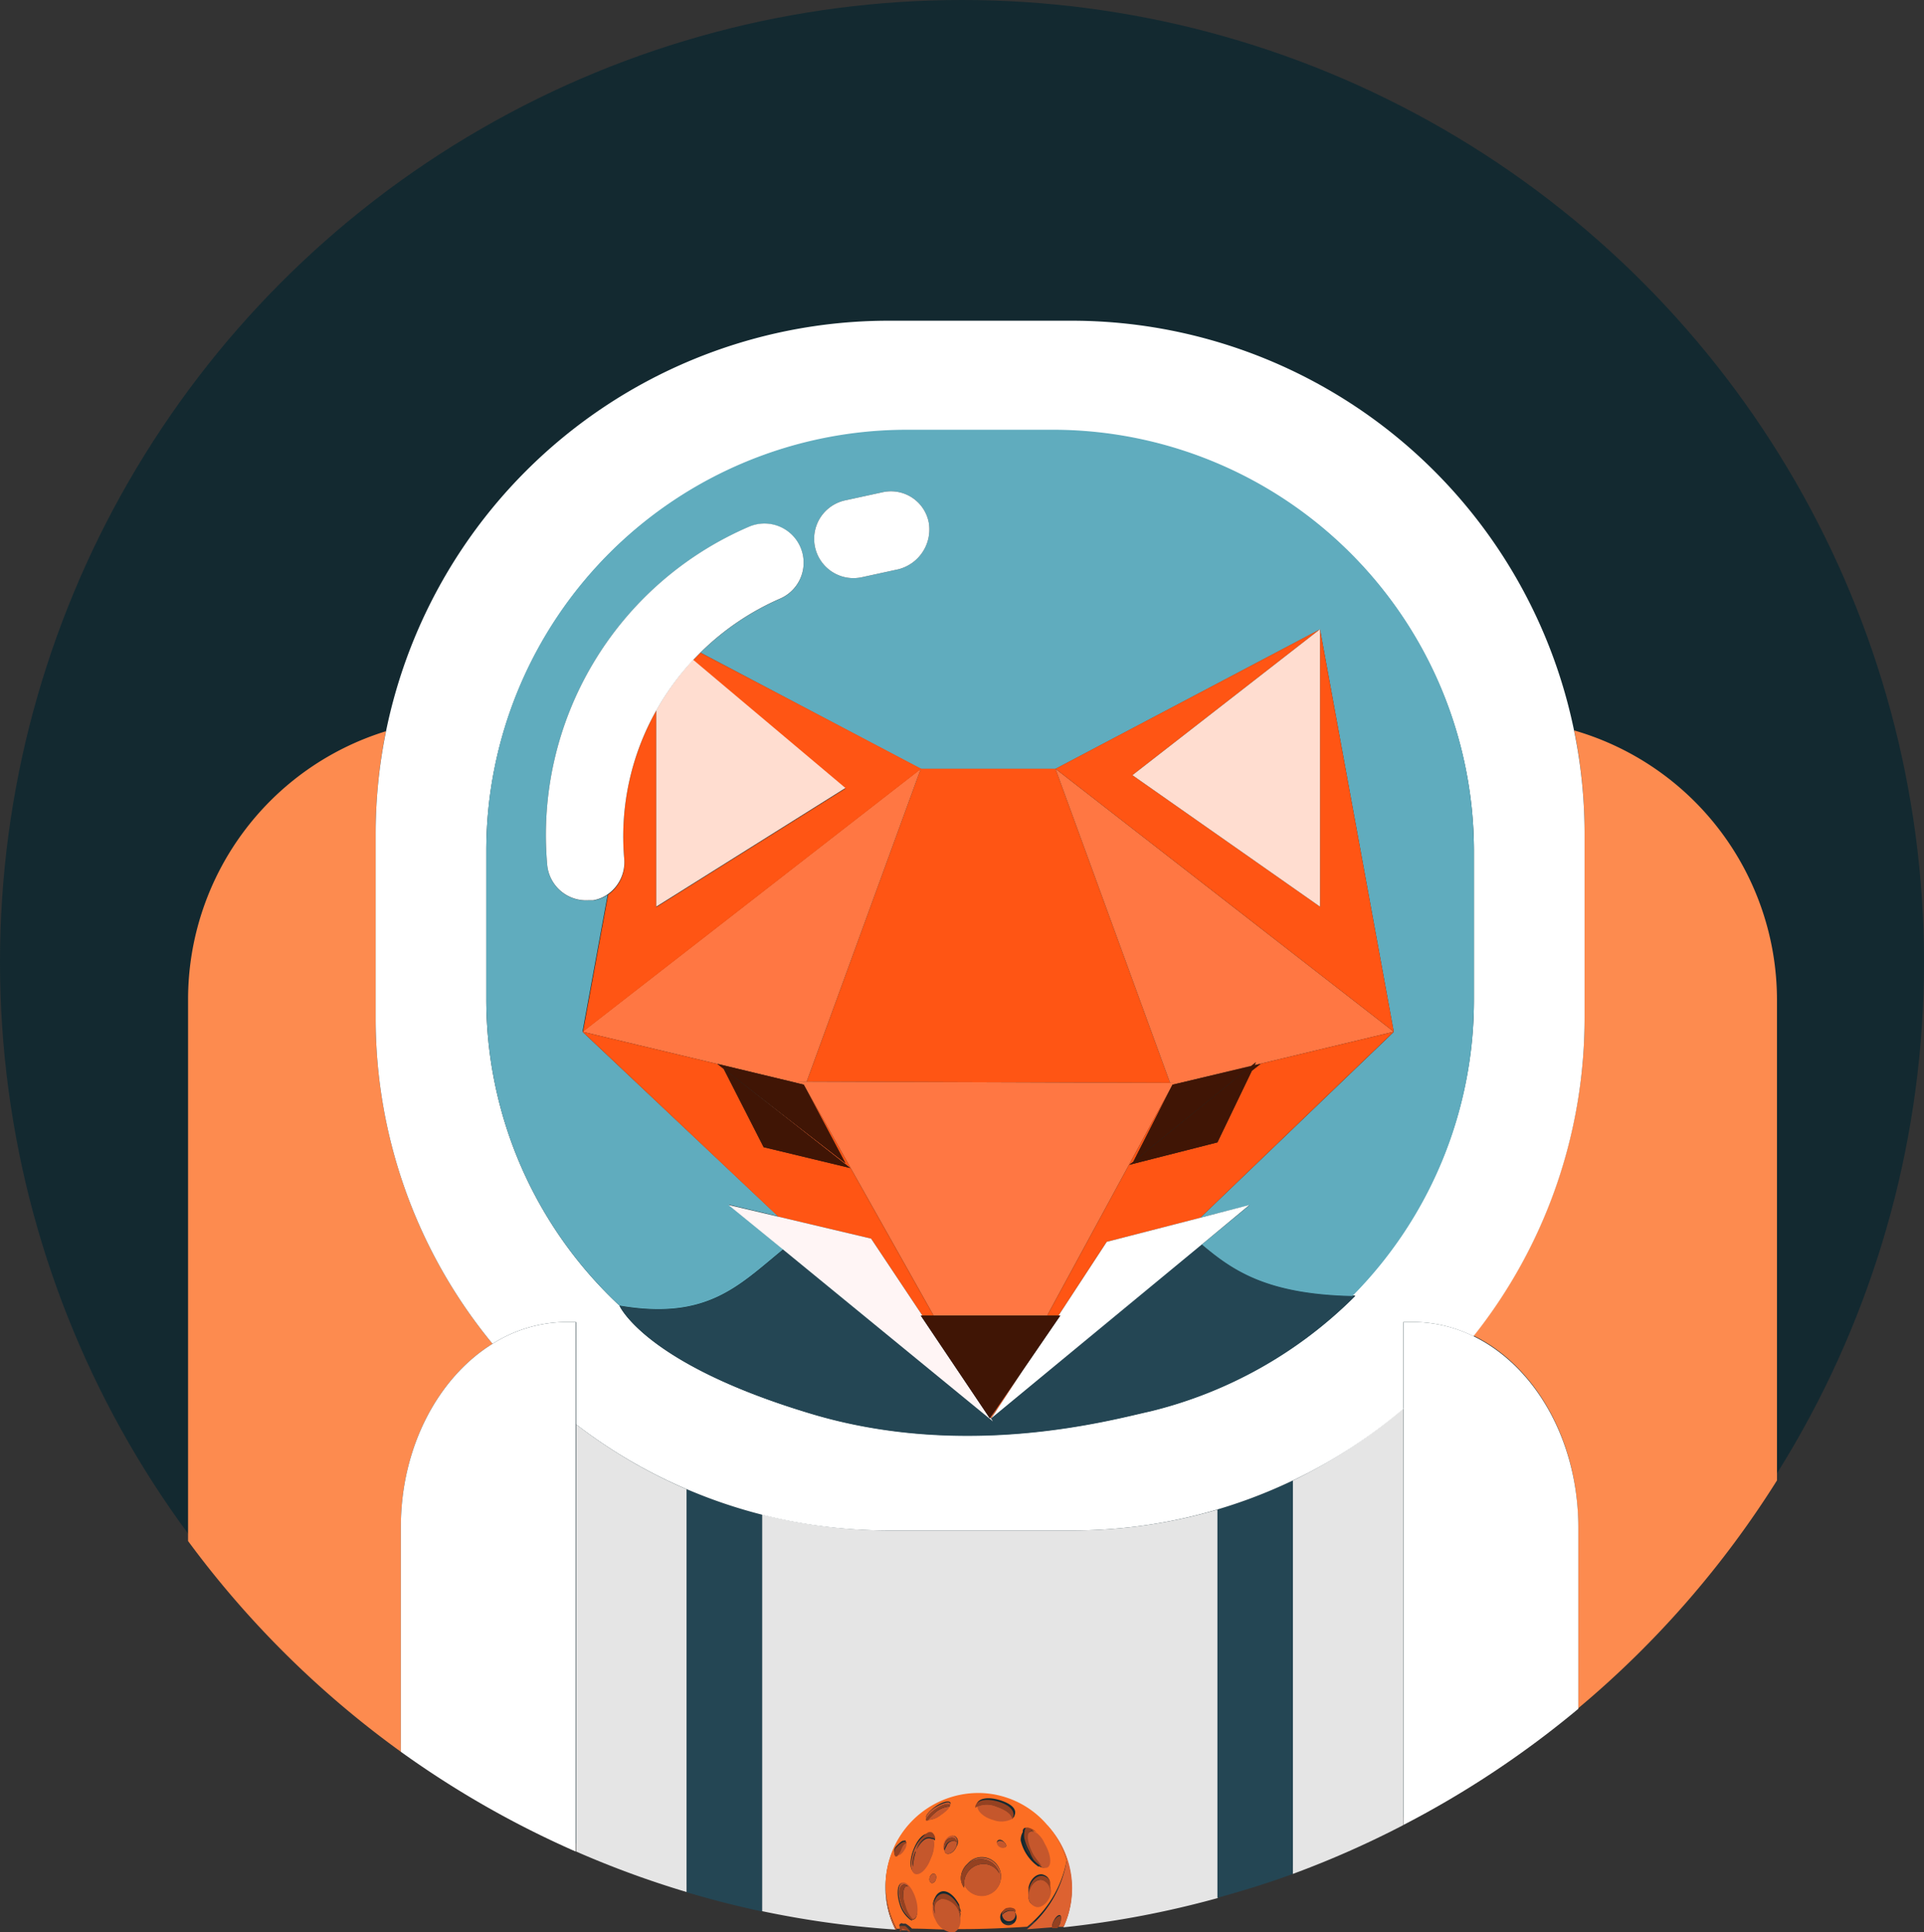<svg xmlns="http://www.w3.org/2000/svg" viewBox="0 0 120 120.5"><rect x="0" y="0" width="120" height="120.5" fill="#333333" stroke="none"/><defs><style>.cls-1{fill:#132930;}.cls-17,.cls-2{fill:none;}.cls-3{fill:#fd8b4f;}.cls-4{fill:#e5e5e5;}.cls-5{fill:#244654;}.cls-6{fill:#fff;}.cls-7{fill:#60acbe;}.cls-8{fill:#ff5514;}.cls-9{fill:#ff7743;}.cls-10{fill:#fff5f5;}.cls-11{fill:#ffddd0;}.cls-12{fill:#401505;}.cls-13{fill:#dd6231;}.cls-14{fill:#fc6e23;}.cls-15{fill:#944121;}.cls-16{fill:#c5572c;}.cls-17{stroke:#944121;stroke-linecap:round;stroke-linejoin:round;stroke-width:0;}</style></defs><title>Asset 7</title><g id="Layer_2" data-name="Layer 2"><g id="astronautFox_icon"><circle class="cls-1" cx="60" cy="60" r="60"/><path class="cls-2" d="M11.73,62.34a17.5,17.5,0,0,1,12.34-16.7A32,32,0,0,1,55.43,20h11.4A32,32,0,0,1,98.18,45.55a17.5,17.5,0,0,1,12.66,16.79v30a60,60,0,1,0-99.1,3.78Z"/><path class="cls-3" d="M98.18,45.55A32.25,32.25,0,0,1,98.83,52v11.4a31.87,31.87,0,0,1-6.93,19.89c3.82,1.86,6.53,6.47,6.53,11.91v11.33a60.3,60.3,0,0,0,12.4-14.21v-30A17.5,17.5,0,0,0,98.18,45.55Z"/><path class="cls-3" d="M30.72,83.8a31.88,31.88,0,0,1-7.29-20.36V52a32.26,32.26,0,0,1,.64-6.4,17.5,17.5,0,0,0-12.34,16.7v33.8A60.33,60.33,0,0,0,25,109.24v-14C25,90.21,27.35,85.89,30.72,83.8Z"/><path class="cls-4" d="M80.63,92.33v24.53a59.62,59.62,0,0,0,6.9-3.05v-26A32,32,0,0,1,80.63,92.33Z"/><path class="cls-4" d="M66.83,95.44H55.43a32.16,32.16,0,0,1-7.9-1v24.74a60,60,0,0,0,8.32,1.15,5.77,5.77,0,0,1-.62-2.6s0,0,0-.06,0,0,0,0a5.8,5.8,0,0,1,5.8-5.8,5.67,5.67,0,0,1,4.29,2,5.77,5.77,0,0,1,1,6.32,59.71,59.71,0,0,0,9.64-1.83V94.13A32.08,32.08,0,0,1,66.83,95.44Z"/><path class="cls-4" d="M35.93,88.82v26.64a59.54,59.54,0,0,0,6.9,2.53V92.87A31.91,31.91,0,0,1,35.93,88.82Z"/><path class="cls-5" d="M75.93,94.13v24.22c1.59-.44,3.16-.92,4.7-1.49V92.33A31.78,31.78,0,0,1,75.93,94.13Z"/><path class="cls-5" d="M42.83,92.87V118c1.54.46,3.11.86,4.7,1.2V94.46A31.76,31.76,0,0,1,42.83,92.87Z"/><path class="cls-6" d="M23.43,63.44A31.88,31.88,0,0,0,30.72,83.8a8.69,8.69,0,0,1,4.61-1.36h.6v6.38a31.89,31.89,0,0,0,19.5,6.62h11.4a31.84,31.84,0,0,0,20.7-7.59V82.44h.6a8.57,8.57,0,0,1,3.77.89,31.87,31.87,0,0,0,6.93-19.89V52a32,32,0,0,0-32-32H55.43a32,32,0,0,0-32,32Zm33.1-36.6h9.3A26.27,26.27,0,0,1,91.93,53v9.3a26.16,26.16,0,0,1-7.61,18.49h.21A27.14,27.14,0,0,1,71.73,88c-2.3.5-11.5,3.1-21.3.1-10-3-11.72-6.52-11.79-6.68a26.1,26.1,0,0,1-8.31-19.12V53A26.23,26.23,0,0,1,56.53,26.84Z"/><path class="cls-7" d="M30.33,53v9.3a26.1,26.1,0,0,0,8.31,19.12v0c5.45.93,7.4-1.21,10.21-3.51l-3.41-2.79,3.1.73L36.33,64.34,37.9,55.8a2.21,2.21,0,0,1-.87.35h-.3a2.44,2.44,0,0,1-2.6-2.2,20.93,20.93,0,0,1,12.6-21.1,2.44,2.44,0,1,1,1.9,4.5,16.37,16.37,0,0,0-4.94,3.35l13.74,7.25h8.4l16.5-8.7,4.6,25.1L74.86,75.94l3.08-.79-3,2.47c1.92,1.61,4,3.1,9.38,3.23a26.16,26.16,0,0,0,7.61-18.49V53a26.27,26.27,0,0,0-26.1-26.2h-9.3A26.23,26.23,0,0,0,30.33,53Zm22.4-21.8,2.3-.5a2.4,2.4,0,0,1,2.9,1.9,2.56,2.56,0,0,1-1.9,2.9l-2.3.5a2.45,2.45,0,0,1-1-4.8Z"/><path class="cls-5" d="M61.83,88.44l-.06-.06h0l.17.25L48.85,77.93c-2.81,2.3-4.76,4.44-10.21,3.51v0c.08.16,1.83,3.66,11.79,6.68,9.8,3,19,.4,21.3-.1a27.14,27.14,0,0,0,12.8-7.2h-.21c-5.35-.12-7.46-1.61-9.38-3.23Z"/><polygon class="cls-8" points="72.98 67.53 65.83 47.94 57.43 47.94 50.31 67.45 72.98 67.53"/><polygon class="cls-9" points="73.57 67.54 78.06 66.46 78.33 66.24 78.25 66.42 86.93 64.34 65.83 47.94 72.98 67.53 73.57 67.54"/><polygon class="cls-9" points="44.73 66.34 49.31 67.44 50.31 67.45 57.43 47.94 36.33 64.34 44.75 66.35 44.73 66.34"/><polygon class="cls-9" points="73.13 67.64 73.57 67.54 72.98 67.53 50.31 67.45 49.31 67.44 50.13 67.64 58.23 82.04 65.31 82.04 73.13 67.64"/><polygon class="cls-9" points="61.79 88.36 61.83 88.44 62.21 87.75 61.79 88.36"/><polygon class="cls-8" points="54.33 77.24 57.53 82.04 58.23 82.04 50.13 67.64 52.73 72.54 46.16 67.44 53.03 72.84 47.63 71.54 45.14 66.66 44.75 66.35 36.33 64.34 48.54 75.87 54.33 77.24"/><polygon class="cls-8" points="61.77 88.38 61.83 88.44 61.79 88.36 61.77 88.38"/><polygon class="cls-8" points="62.21 87.75 61.83 88.44 63.82 85.41 62.21 87.75"/><polygon class="cls-8" points="78.24 66.43 78.63 66.34 78.08 66.77 75.93 71.24 70.43 72.64 70.69 72.44 73.13 67.64 65.31 82.04 66.02 82.04 69.03 77.44 74.86 75.94 86.93 64.34 78.25 66.42 78.24 66.43"/><polygon class="cls-8" points="78.04 66.48 78.06 66.46 73.57 67.54 73.13 67.64 78.04 66.48"/><polygon class="cls-10" points="61.93 88.64 61.77 88.39 61.73 88.44 57.43 82.04 57.53 82.04 54.33 77.24 48.54 75.87 45.43 75.14 48.85 77.93 61.93 88.64"/><polygon class="cls-6" points="69.03 77.44 66.02 82.04 66.13 82.04 63.82 85.41 61.83 88.44 74.95 77.61 77.93 75.14 74.86 75.94 69.03 77.44"/><path class="cls-8" d="M43.69,40.7l-.46.47,9.5,8-11.8,7.4V44.31a16,16,0,0,0-2,9.23,2.44,2.44,0,0,1-1,2.25l-1.57,8.55,21.1-16.4Z"/><polygon class="cls-8" points="82.33 39.24 82.33 56.54 70.63 48.34 82.33 39.24 65.83 47.94 86.93 64.34 82.33 39.24"/><path class="cls-11" d="M40.93,56.54l11.8-7.4-9.5-8a16.21,16.21,0,0,0-2.3,3.15Z"/><polygon class="cls-11" points="70.63 48.34 82.33 56.54 82.33 39.24 70.63 48.34"/><polygon class="cls-12" points="61.79 88.36 62.21 87.75 63.82 85.41 66.13 82.04 66.02 82.04 65.31 82.04 58.23 82.04 57.53 82.04 57.43 82.04 61.73 88.44 61.77 88.39 61.77 88.38 61.79 88.36"/><polygon class="cls-12" points="44.73 66.34 44.75 66.35 45.14 66.66 45.13 66.64 46.16 67.44 52.73 72.54 50.13 67.64 49.31 67.44 44.73 66.34"/><polygon class="cls-12" points="78.04 66.48 73.13 67.64 70.69 72.44 78.04 66.48"/><polygon class="cls-12" points="78.08 66.77 78.63 66.34 78.24 66.43 78.08 66.77"/><polygon class="cls-12" points="45.14 66.66 47.63 71.54 53.03 72.84 46.16 67.44 45.13 66.64 45.14 66.66"/><polygon class="cls-12" points="70.69 72.44 70.43 72.64 75.93 71.24 78.08 66.77 78.24 66.43 78.25 66.42 78.33 66.24 78.06 66.46 78.04 66.48 70.69 72.44"/><path class="cls-6" d="M35.93,82.44h-.6a8.69,8.69,0,0,0-4.61,1.36C27.35,85.89,25,90.21,25,95.24v14a59.9,59.9,0,0,0,10.9,6.22v-33Z"/><path class="cls-6" d="M91.91,83.33a8.57,8.57,0,0,0-3.77-.89h-.6V113.8a60.08,60.08,0,0,0,10.9-7.24V95.24C98.43,89.8,95.73,85.2,91.91,83.33Z"/><path class="cls-13" d="M65.32,113.85A5.89,5.89,0,0,1,66.53,116a6.94,6.94,0,0,1-2.48,4.31l1.56-.12a.87.87,0,0,1,.1-.39c.12-.25.3-.41.4-.37s.08.29,0,.54a1.12,1.12,0,0,1-.11.19l.34,0a5.77,5.77,0,0,0-1-6.32Z"/><path class="cls-13" d="M55.23,117.74a5.77,5.77,0,0,0,.62,2.6h.07a5.9,5.9,0,0,1-.69-2.67S55.23,117.72,55.23,117.74Z"/><path class="cls-14" d="M66.53,116a5.89,5.89,0,0,0-1.21-2.19,5.67,5.67,0,0,0-4.29-2,5.8,5.8,0,0,0-5.8,5.8s0,0,0,0a5.9,5.9,0,0,0,.69,2.67l.24,0c-.07-.17-.11-.25,0-.32s.1,0,.18,0l.09,0,.06,0a1.67,1.67,0,0,1,.39.31c.77,0,1.55.05,2.33.06a1.32,1.32,0,0,1-.87-.79,1.24,1.24,0,0,1,0-1.25.67.67,0,0,1,.29-.3c.4-.2.9.2,1.2.8,0,.2.1.3.1.5,0-.1-.1-.1-.1-.2h0c.16.53.06,1-.3,1.21a.56.56,0,0,1-.25,0l.72,0c1.37,0,2.72-.06,4.06-.15A6.94,6.94,0,0,0,66.53,116Zm-3.27-2.78,0,0a.39.39,0,0,1,0,.05s0,0,0,0a.36.36,0,0,1-.05.07h0a1.43,1.43,0,0,1-1.18.08c-.61-.17-1-.55-1-.86a.62.62,0,0,0-.13.08v-.1c.1-.4.7-.5,1.4-.3s1.11.53,1,.9C63.26,113.25,63.27,113.26,63.27,113.26Zm-.52,1.9c0,.1-.21.12-.36,0s-.23-.22-.18-.31.21-.12.36,0S62.79,115.06,62.74,115.16Zm-6.81.58h-.1a.48.48,0,0,1,.1-.6c.17-.17.34-.34.45-.31a.13.13,0,0,1,.11,0l0,0h0a.59.59,0,0,1-.1.49c-.14.24-.33.39-.42.33h0Zm1.06,4s-.07,0-.1,0l0,.06a.38.38,0,0,1-.22-.13,1.82,1.82,0,0,1-.56-.91c-.2-.63-.14-1.21.12-1.29s.64.36.83,1S57.25,119.61,57,119.69Zm.06-2.92c-.31-.12-.34-.76-.08-1.43s.61-1,.9-1a.35.35,0,0,1,.25,0,.52.52,0,0,1,.2.4.14.14,0,0,1-.11-.05,1.9,1.9,0,0,1-.14,1.1C57.83,116.46,57.36,116.9,57.05,116.78Zm1.32.42c-.05.16-.18.26-.28.22s-.15-.19-.1-.35.18-.26.28-.22S58.42,117,58.37,117.2Zm-.5-3.7,0,0h-.1a.27.27,0,0,1,0-.1c-.09-.14.17-.47.58-.75s.82-.39.92-.25-.17.47-.58.75A1.37,1.37,0,0,1,57.87,113.49Zm1.76,1.71c-.14.3-.42.46-.62.37a.28.28,0,0,1-.07-.07s0,0,0,0a.24.24,0,0,1,0-.08h0v0a.67.67,0,0,1,0-.56c.14-.3.42-.46.62-.37a.39.39,0,0,1,.18.39s0,0,0,.06,0,0,0,0A.8.8,0,0,1,59.63,115.2Zm1.6,3a1.2,1.2,0,0,1-1.1-.72v.22a1.07,1.07,0,0,1-.2-.6,1.21,1.21,0,0,1,.4-.87,1.18,1.18,0,0,1,.9-.43,1.2,1.2,0,1,1,0,2.4Zm2.1,1-.06,0a.51.51,0,1,1-.63-.1h0l.08-.06c.2-.1.5-.1.6.1Zm.46-5s0,0,0-.07a.36.36,0,0,1,.09-.14h0a.22.22,0,0,1,.16,0,1.69,1.69,0,0,1,1,.93c.39.67.47,1.35.18,1.51a.47.47,0,0,1-.44-.08l0,.06-.11-.09a1.76,1.76,0,0,1-.25-.21l-.1-.1a2.94,2.94,0,0,1-.36-.49,2.7,2.7,0,0,1-.3-.76A1,1,0,0,1,63.79,114.25Zm.36,3.74,0,.05v-.3c.1-.5.5-.9.9-.8a.65.65,0,0,1,.28.16l0,0a.68.68,0,0,1,.13.2s0,.06,0,.09a.89.89,0,0,1,0,.18,1.3,1.3,0,0,1,0,.48c-.13.54-.53.9-.91.81S64.12,118.44,64.15,118Z"/><path class="cls-15" d="M66.11,119.48c-.1,0-.28.12-.4.37a.87.87,0,0,0-.1.39l.34,0a1.12,1.12,0,0,0,.11-.19C66.19,119.77,66.21,119.53,66.11,119.48Z"/><ellipse class="cls-16" cx="62.47" cy="115.02" rx="0.2" ry="0.3" transform="translate(-68.37 118.87) rotate(-63.18)"/><ellipse class="cls-16" cx="58.18" cy="117.14" rx="0.3" ry="0.2" transform="translate(-71.32 135.48) rotate(-71.65)"/><path class="cls-16" d="M65.32,117.1l0,0Z"/><path class="cls-16" d="M65.54,118.1a1.3,1.3,0,0,0,0-.48,1.19,1.19,0,0,1,0,.32.75.75,0,0,0-.5-.7c-.38-.1-.76.27-.88.75s.15.85.47.93S65.41,118.64,65.54,118.1Z"/><path class="cls-16" d="M65.49,117.35a.85.85,0,0,1,0,.09S65.5,117.38,65.49,117.35Z"/><path class="cls-17" d="M64.13,118v.08"/><path class="cls-15" d="M65,117.24a.75.75,0,0,1,.5.7,1.19,1.19,0,0,0,0-.32.89.89,0,0,0,0-.18.85.85,0,0,0,0-.09.68.68,0,0,0-.13-.2l0,0a.65.65,0,0,0-.28-.16c-.4-.1-.8.3-.9.8v.3l0-.05C64.27,117.51,64.65,117.14,65,117.24Z"/><path class="cls-16" d="M59.83,119.24c-.2-.6-.8-1-1.2-.8s-.4.5-.3.9a1.06,1.06,0,0,1,0-.9,1.24,1.24,0,0,0,0,1.25,1.32,1.32,0,0,0,.87.79h.1a.56.56,0,0,0,.25,0C59.89,120.29,60,119.77,59.83,119.24Z"/><path class="cls-15" d="M58.33,119.34c-.1-.4,0-.8.3-.9s1,.2,1.2.8h0c0,.1.1.1.1.2,0-.2-.1-.3-.1-.5-.3-.6-.8-1-1.2-.8a.67.67,0,0,0-.29.3A1.06,1.06,0,0,0,58.33,119.34Z"/><path class="cls-16" d="M58.23,114.69a.12.12,0,0,0-.09,0c-.36-.18-.72.14-1,.72a4.29,4.29,0,0,0-.2,1,1.18,1.18,0,0,1,.1-.8c0-.07.06-.12.1-.18v0a1.85,1.85,0,0,1,.75-1c-.3,0-.67.4-.9,1s-.23,1.31.08,1.43.77-.32,1-1A1.9,1.9,0,0,0,58.23,114.69Z"/><path class="cls-15" d="M56.93,116.34a4.29,4.29,0,0,1,.2-1c0,.06-.07.11-.1.18A1.18,1.18,0,0,0,56.93,116.34Z"/><path class="cls-15" d="M57.13,115.34v0c.29-.57.64-.9,1-.72a.12.12,0,0,1,.09,0,.14.14,0,0,0,.11.05.52.52,0,0,0-.2-.4.35.35,0,0,0-.25,0A1.85,1.85,0,0,0,57.13,115.34Z"/><path class="cls-16" d="M63.27,113.26s0,0,0,0v0Z"/><path class="cls-16" d="M63.14,113.43a.36.36,0,0,0,.05-.07A.13.13,0,0,0,63.14,113.43Z"/><path class="cls-16" d="M62.13,112.64a1.49,1.49,0,0,0-1.17,0c0,.31.38.69,1,.86a1.43,1.43,0,0,0,1.18-.08C63.13,113.14,62.73,112.84,62.13,112.64Z"/><path class="cls-15" d="M62.23,112.34c-.7-.2-1.3-.1-1.4.3v.1a.62.62,0,0,1,.13-.08,1.49,1.49,0,0,1,1.17,0c.6.2,1,.5,1,.8h0a.13.13,0,0,1,.05-.07s0,0,0,0a.39.39,0,0,0,0-.05v0C63.34,112.87,62.87,112.52,62.23,112.34Z"/><path class="cls-16" d="M56.28,117.4c-.26.08-.32.66-.12,1.29a1.82,1.82,0,0,0,.56.91,2.25,2.25,0,0,1-.48-.87c-.2-.6-.2-1.1.1-1.2a.37.37,0,0,1,.3.1h-.1c-.2,0-.3.6-.1,1.2a1.91,1.91,0,0,0,.45.84s.07,0,.1,0c.26-.08.32-.66.12-1.29S56.54,117.32,56.28,117.4Z"/><path class="cls-15" d="M56.53,117.64h.1a.37.37,0,0,0-.3-.1c-.3.1-.3.6-.1,1.2a2.25,2.25,0,0,0,.48.87.38.38,0,0,0,.22.13l0-.06a1.91,1.91,0,0,1-.45-.84C56.23,118.24,56.33,117.64,56.53,117.64Z"/><path class="cls-16" d="M62.73,119.24a.45.45,0,0,0-.23.23.15.15,0,0,0,0,.07s0,0,0-.07a.42.42,0,0,1,.15-.37h0a.41.41,0,1,0,.63.1A.69.69,0,0,0,62.73,119.24Z"/><path class="cls-15" d="M62.73,119l-.08.06a.42.42,0,0,0-.15.37.45.45,0,0,1,.23-.23.69.69,0,0,1,.54,0l.06,0v-.1C63.23,118.94,62.93,118.94,62.73,119Z"/><path class="cls-15" d="M62.53,119.54a.15.15,0,0,1,0-.07S62.5,119.54,62.53,119.54Z"/><path class="cls-16" d="M64.23,114.24c-.3.1-.2.8.2,1.5.18.27.35.46.46.64a.47.47,0,0,0,.44.08c.29-.17.21-.84-.18-1.51a1.69,1.69,0,0,0-1-.93,1.1,1.1,0,0,1,.52.32C64.53,114.24,64.33,114.14,64.23,114.24Z"/><path class="cls-16" d="M64.48,116a2.28,2.28,0,0,1-.34-.5,3,3,0,0,1-.31-.75,2.7,2.7,0,0,0,.3.76A2.94,2.94,0,0,0,64.48,116Z"/><path class="cls-16" d="M64.82,116.35a2.38,2.38,0,0,1-.25-.21A1.76,1.76,0,0,0,64.82,116.35Z"/><path class="cls-16" d="M63.79,114.25s0,0,0-.07S63.8,114.22,63.79,114.25Z"/><path class="cls-16" d="M63.94,114h0Z"/><path class="cls-15" d="M64.48,116l.1.1a2.38,2.38,0,0,0,.25.21l.11.09,0-.06c-.11-.18-.28-.37-.46-.64-.4-.7-.5-1.4-.2-1.5.1-.1.3,0,.4.1a1.1,1.1,0,0,0-.52-.32.22.22,0,0,0-.16,0h0a.36.36,0,0,0-.09.14s0,0,0,.07a1,1,0,0,0,0,.54,3,3,0,0,0,.31.75A2.28,2.28,0,0,0,64.48,116Z"/><path class="cls-16" d="M56.42,115.35a.59.59,0,0,0,.1-.49.15.15,0,0,1,0,.08q-.15,0-.3.3a1.59,1.59,0,0,1-.24.44h0C56.09,115.74,56.28,115.59,56.42,115.35Z"/><path class="cls-16" d="M56.52,114.85l0,0a.13.13,0,0,0-.11,0h.13Z"/><path class="cls-15" d="M56.53,114.94a.15.15,0,0,0,0-.08h-.14c-.11,0-.28.14-.45.31a.48.48,0,0,0-.1.6h.1l.06-.06a1.59,1.59,0,0,0,.24-.44Q56.38,114.94,56.53,114.94Z"/><path class="cls-16" d="M59.26,112.45c-.09-.14-.5,0-.92.25s-.67.61-.58.75a2,2,0,0,1,.57-.6c.4-.3.8-.4.9-.3v.1a1.6,1.6,0,0,0-.8.3,4.57,4.57,0,0,0-.57.55,1.37,1.37,0,0,0,.81-.3C59.1,112.92,59.36,112.59,59.26,112.45Z"/><path class="cls-15" d="M58.43,112.94a1.6,1.6,0,0,1,.8-.3v-.1c-.1-.1-.5,0-.9.3a2,2,0,0,0-.57.6.27.27,0,0,0,0,.1h.1l0,0A4.57,4.57,0,0,1,58.43,112.94Z"/><path class="cls-16" d="M61.23,115.84a1.18,1.18,0,0,0-.9.43,1.16,1.16,0,0,1,.8-.33,1.2,1.2,0,0,1,1.2.9,1.1,1.1,0,0,0-1-.6,1.22,1.22,0,0,0-1.2,1.2v.08a1.2,1.2,0,1,0,1.1-1.68Z"/><path class="cls-15" d="M61.33,116.24a1.1,1.1,0,0,1,1,.6,1.2,1.2,0,0,0-1.2-.9,1.16,1.16,0,0,0-.8.33,1.21,1.21,0,0,0-.4.87,1.07,1.07,0,0,0,.2.6v-.3A1.22,1.22,0,0,1,61.33,116.24Z"/><path class="cls-16" d="M58.93,114.94a.45.45,0,0,1,.6-.3.72.72,0,0,1,.17.24.39.39,0,0,0-.18-.39c-.2-.1-.48.07-.62.37a.67.67,0,0,0,0,.56A.76.76,0,0,1,58.93,114.94Z"/><path class="cls-16" d="M59.63,114.84a.45.45,0,0,0-.6.3.53.53,0,0,0-.1.36.28.28,0,0,0,.07.07c.2.1.48-.07.62-.37a.8.8,0,0,0,.08-.31A.16.16,0,0,0,59.63,114.84Z"/><path class="cls-16" d="M58.89,115.46h0Z"/><path class="cls-15" d="M59.71,114.88a.72.72,0,0,0-.17-.24.45.45,0,0,0-.6.3.76.76,0,0,0-.06.47v0h0a.24.24,0,0,0,0,.08s0,0,0,0a.53.53,0,0,1,.1-.36.45.45,0,0,1,.6-.3.16.16,0,0,1,.07.05s0,0,0,0S59.72,114.9,59.71,114.88Z"/><path class="cls-16" d="M56.46,120.11a1.65,1.65,0,0,1,.35.31h0A1.67,1.67,0,0,0,56.46,120.11Z"/><path class="cls-16" d="M56.32,120l.09,0Z"/><path class="cls-16" d="M56.23,120.24v.13l.46,0C56.49,120.25,56.3,120.18,56.23,120.24Z"/><path class="cls-15" d="M56.46,120.11l-.06,0-.09,0c-.08,0-.15,0-.18,0s0,.16,0,.32h.07v-.13c.06-.06.26,0,.46.16h.12A1.65,1.65,0,0,0,56.46,120.11Z"/><path class="cls-6" d="M53.73,36l2.3-.5a2.56,2.56,0,0,0,1.9-2.9,2.4,2.4,0,0,0-2.9-1.9l-2.3.5a2.45,2.45,0,0,0,1,4.8Z"/><path class="cls-6" d="M38.93,53.54a16,16,0,0,1,2-9.23,16.21,16.21,0,0,1,2.3-3.15l.46-.47a16.37,16.37,0,0,1,4.94-3.35,2.44,2.44,0,1,0-1.9-4.5,20.93,20.93,0,0,0-12.6,21.1,2.44,2.44,0,0,0,2.6,2.2H37a2.21,2.21,0,0,0,.87-.35A2.44,2.44,0,0,0,38.93,53.54Z"/></g></g></svg>